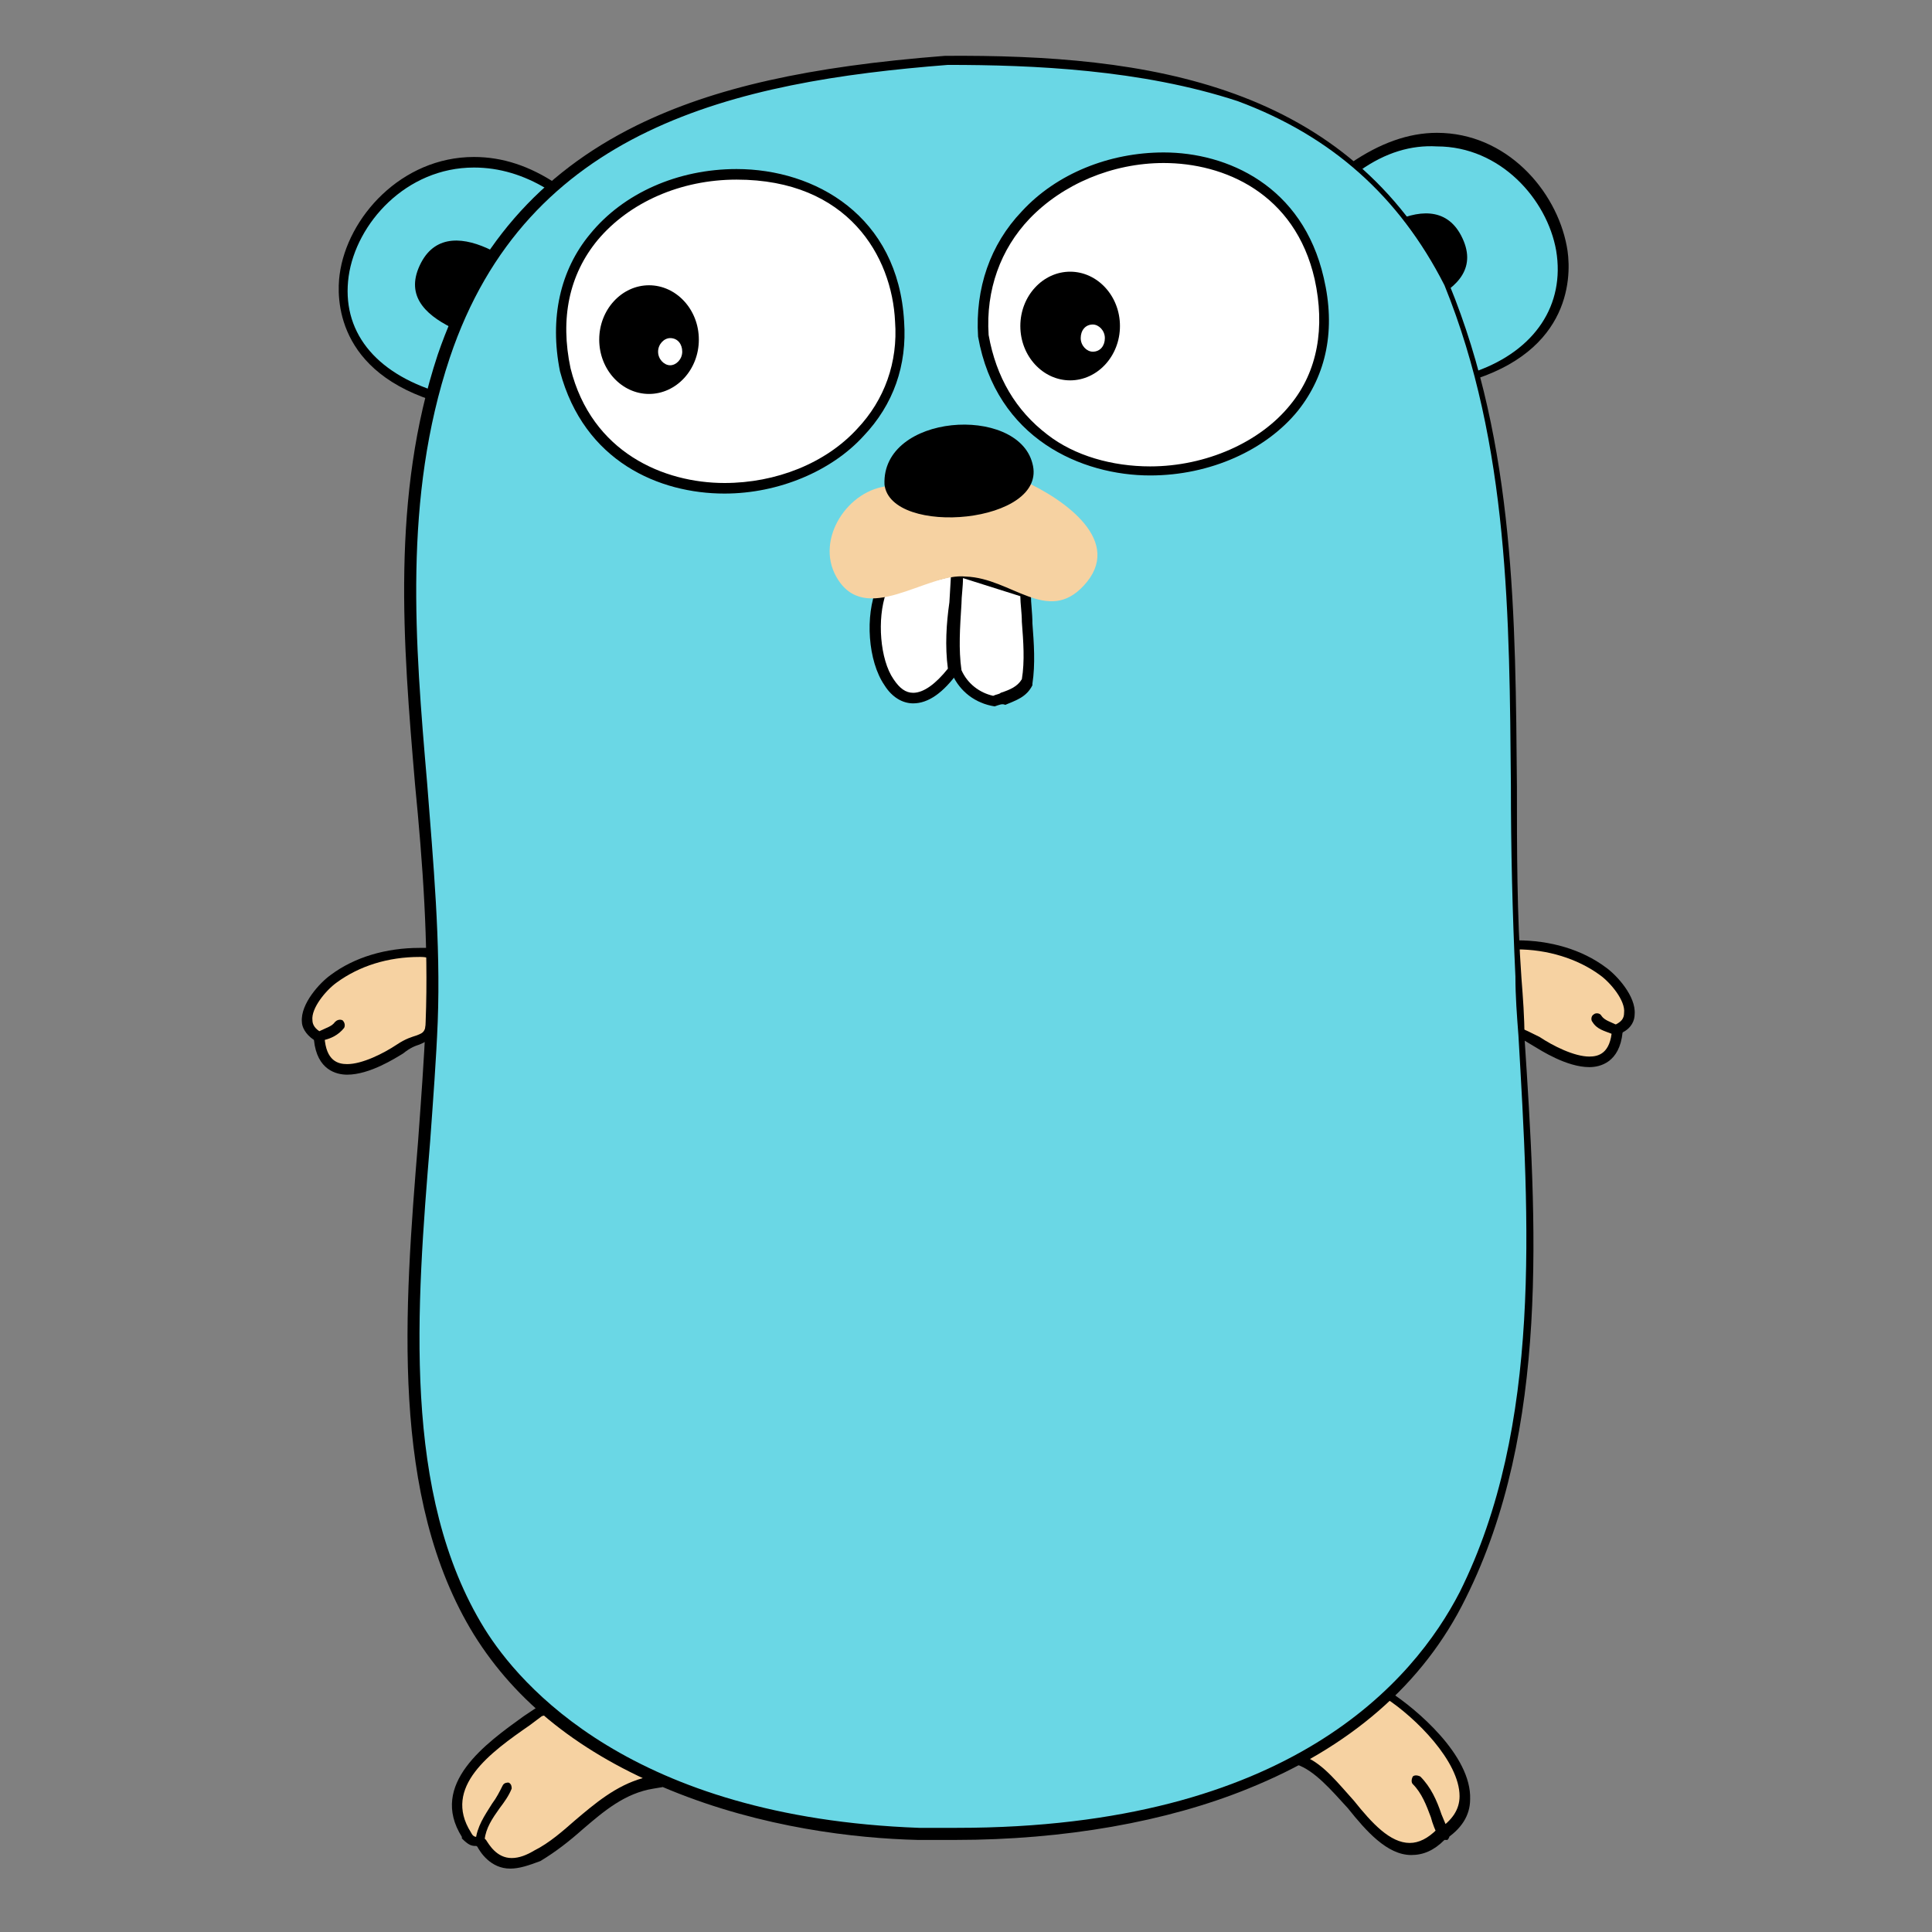 <svg width="128" height="128" viewBox="0 0 128 128" fill="none" xmlns="http://www.w3.org/2000/svg">
<rect x="0" y="0" width="128" height="128" fill="#808080" stroke="none"/>
<mask id="mask0_90_277" style="mask-type:luminance" maskUnits="userSpaceOnUse" x="18" y="1" width="92" height="126">
<path d="M18.8 1H109.3V127H18.8V1Z" fill="white"/>
</mask>
<g mask="url(#mask0_90_277)">
<path fill-rule="evenodd" clip-rule="evenodd" d="M21.1 68.7C21.3 72.2 24.8 70.6 26.4 69.5C27.9 68.4 28.4 69.3 28.5 67.2C28.6 65.8 28.7 64.5 28.7 63.1C26.4 62.9 23.9 63.4 22 64.8C21.1 65.5 19.2 67.8 21.1 68.7Z" fill="#F6D2A2"/>
</g>
<mask id="mask1_90_277" style="mask-type:luminance" maskUnits="userSpaceOnUse" x="18" y="1" width="92" height="126">
<path d="M18.8 1H109.3V127H18.8V1Z" fill="white"/>
</mask>
<g mask="url(#mask1_90_277)">
<path d="M23 71.2C22.3 71.2 21 70.9 20.8 68.9C20.2 68.5 20 68 20 67.7C19.9 66.5 21.2 65.1 21.9 64.6C23.5 63.4 25.6 62.8 27.8 62.8H29.1V63.1C29.2 64.2 29.1 65.3 29 66.3C29 66.6 29 66.9 28.9 67.2C28.8 68.7 28.5 68.9 27.8 69.2C27.5 69.3 27.2 69.4 26.7 69.8C26.2 70.1 24.5 71.2 23 71.2ZM27.8 63.4C25.7 63.4 23.8 64 22.3 65.1C21.6 65.6 20.6 66.8 20.7 67.6C20.7 67.9 20.9 68.2 21.3 68.4L21.5 68.5V68.7C21.6 70.3 22.4 70.5 23 70.5C24 70.5 25.4 69.8 26.3 69.2C26.9 68.8 27.3 68.7 27.6 68.6C28.1 68.4 28.2 68.4 28.3 67.2C28.3 66.9 28.3 66.6 28.4 66.3C28.5 65.4 28.5 64.4 28.5 63.5C28.2 63.4 28 63.4 27.8 63.4Z" fill="black"/>
</g>
<mask id="mask2_90_277" style="mask-type:luminance" maskUnits="userSpaceOnUse" x="18" y="1" width="92" height="126">
<path d="M18.8 1H109.3V127H18.8V1Z" fill="white"/>
</mask>
<g mask="url(#mask2_90_277)">
<path fill-rule="evenodd" clip-rule="evenodd" d="M21.1 68.7C21.6 68.5 22.2 68.4 22.5 67.9Z" fill="#C6B198"/>
</g>
<mask id="mask3_90_277" style="mask-type:luminance" maskUnits="userSpaceOnUse" x="18" y="1" width="92" height="126">
<path d="M18.8 1H109.3V127H18.8V1Z" fill="white"/>
</mask>
<g mask="url(#mask3_90_277)">
<path d="M21.1 69C21 69 20.8 68.9 20.8 68.8C20.7 68.6 20.8 68.4 21 68.4C21.1 68.4 21.2 68.3 21.2 68.3C21.6 68.1 22 68 22.2 67.7C22.3 67.6 22.5 67.5 22.7 67.6C22.8 67.7 22.9 67.9 22.8 68.1C22.4 68.6 21.9 68.8 21.5 68.9L21.3 69H21.1Z" fill="black"/>
</g>
<mask id="mask4_90_277" style="mask-type:luminance" maskUnits="userSpaceOnUse" x="18" y="1" width="92" height="126">
<path d="M18.8 1H109.3V127H18.8V1Z" fill="white"/>
</mask>
<g mask="url(#mask4_90_277)">
<path fill-rule="evenodd" clip-rule="evenodd" d="M29.3 26.4C15.7 22.6 25.8 5.3 36.7 12.4L29.3 26.4Z" fill="#6AD7E5"/>
</g>
<mask id="mask5_90_277" style="mask-type:luminance" maskUnits="userSpaceOnUse" x="18" y="1" width="92" height="126">
<path d="M18.8 1H109.3V127H18.8V1Z" fill="white"/>
</mask>
<g mask="url(#mask5_90_277)">
<path d="M29.5 26.8L29.2 26.7C22.2 24.7 22.3 19.7 22.5 18.2C23 14.4 26.6 10.4 31.4 10.4C33.3 10.4 35.1 11 36.9 12.2L37.2 12.4L29.5 26.8ZM31.4 11.1C26.9 11.1 23.6 14.8 23.1 18.3C22.6 21.9 24.8 24.7 29.1 26L36.2 12.5C34.7 11.6 33.1 11.1 31.4 11.1Z" fill="black"/>
</g>
<mask id="mask6_90_277" style="mask-type:luminance" maskUnits="userSpaceOnUse" x="18" y="1" width="92" height="126">
<path d="M18.8 1H109.3V127H18.8V1Z" fill="white"/>
</mask>
<g mask="url(#mask6_90_277)">
<path fill-rule="evenodd" clip-rule="evenodd" d="M89.6 11.1C100.3 3.6 110.1 20.6 97.6 24.9L89.6 11.1Z" fill="#6AD7E5"/>
</g>
<mask id="mask7_90_277" style="mask-type:luminance" maskUnits="userSpaceOnUse" x="18" y="1" width="92" height="126">
<path d="M18.8 1H109.3V127H18.8V1Z" fill="white"/>
</mask>
<g mask="url(#mask7_90_277)">
<path d="M97.5 25.3L89.2 11L89.5 10.8C91.4 9.5 93.3 8.8 95.2 8.8C99.8 8.8 103.1 12.6 103.8 16.3C104.1 17.8 104.4 22.9 97.8 25.1L97.5 25.3ZM90.1 11.3L97.8 24.6C101.7 23.2 103.7 20.2 103.1 16.6C102.5 13.2 99.4 9.7 95.2 9.7C93.5 9.6 91.8 10.1 90.1 11.3Z" fill="black"/>
</g>
<mask id="mask8_90_277" style="mask-type:luminance" maskUnits="userSpaceOnUse" x="18" y="1" width="92" height="126">
<path d="M18.8 1H109.3V127H18.8V1Z" fill="white"/>
</mask>
<g mask="url(#mask8_90_277)">
<path fill-rule="evenodd" clip-rule="evenodd" d="M92 112.3C94.7 114 99.7 119.1 95.6 121.6C91.7 125.2 89.5 117.6 86 116.6C87.5 114.6 89.4 112.7 92 112.3Z" fill="#F6D2A2"/>
</g>
<mask id="mask9_90_277" style="mask-type:luminance" maskUnits="userSpaceOnUse" x="18" y="1" width="92" height="126">
<path d="M18.8 1H109.3V127H18.8V1Z" fill="white"/>
</mask>
<g mask="url(#mask9_90_277)">
<path d="M93.5 122.9C91.9 122.9 90.5 121.3 89.3 119.8C88.2 118.6 87.1 117.3 85.9 116.9L85.4 116.8L85.7 116.4C86.9 114.7 88.9 112.5 91.9 112H92L92.1 112.1C93.8 113.2 97.5 116.3 97.4 119.2C97.4 120.3 96.8 121.2 95.7 121.9C95 122.6 94.3 122.9 93.5 122.9ZM86.5 116.4C87.7 116.9 88.7 118.2 89.7 119.3C90.9 120.8 92.1 122.1 93.4 122.1C94 122.1 94.6 121.8 95.2 121.2H95.3C96.2 120.6 96.7 119.9 96.7 119C96.7 116.7 93.8 113.8 91.8 112.5C90 113 88.2 114.2 86.5 116.4ZM95.6 121.9C95.5 121.9 95.4 121.8 95.3 121.7C95.1 121.3 94.9 120.8 94.8 120.4C94.5 119.6 94.2 118.8 93.6 118.2C93.5 118.1 93.5 117.9 93.6 117.7C93.7 117.6 93.9 117.6 94.1 117.7C94.8 118.4 95.2 119.3 95.5 120.2L96 121.4C96.1 121.6 96 121.8 95.9 121.9H95.6Z" fill="black"/>
</g>
<mask id="mask10_90_277" style="mask-type:luminance" maskUnits="userSpaceOnUse" x="18" y="1" width="92" height="126">
<path d="M18.8 1H109.3V127H18.8V1Z" fill="white"/>
</mask>
<g mask="url(#mask10_90_277)">
<path fill-rule="evenodd" clip-rule="evenodd" d="M43.2 118.1C40 118.6 38.2 121.5 35.5 123C33 124.5 32 122.5 31.8 122.1C31.4 121.9 31.4 122.3 30.8 121.7C28.5 118 33.2 115.3 35.7 113.5C39.2 112.7 41.4 115.7 43.2 118.1Z" fill="#F6D2A2"/>
</g>
<mask id="mask11_90_277" style="mask-type:luminance" maskUnits="userSpaceOnUse" x="18" y="1" width="92" height="126">
<path d="M18.8 1H109.3V127H18.8V1Z" fill="white"/>
</mask>
<g mask="url(#mask11_90_277)">
<path d="M33.8 123.8C32.5 123.8 31.8 122.7 31.6 122.3H31.5C31.2 122.3 31 122.2 30.6 121.8V121.7C28.4 118.2 32.2 115.5 34.7 113.7L35.6 113.1H35.8C36.2 113 36.5 113 36.9 113C39.9 113 41.8 115.6 43.4 117.7L43.9 118.4L43.3 118.5C41.4 118.8 40 120 38.6 121.2C37.7 122 36.8 122.7 35.8 123.3C35 123.6 34.4 123.8 33.8 123.8ZM31.6 121.7C31.7 121.7 31.8 121.7 32 121.8H32.1L32.2 121.9C32.4 122.2 32.9 123.1 33.9 123.1C34.4 123.1 34.9 122.9 35.4 122.6C36.4 122.1 37.3 121.3 38.1 120.6C39.4 119.5 40.8 118.3 42.6 117.8C41.1 115.8 39.3 113.6 36.8 113.6C36.5 113.6 36.2 113.6 35.9 113.7L35.1 114.3C32.5 116.1 29.3 118.4 31.2 121.4C31.3 121.6 31.4 121.7 31.6 121.7ZM31.8 122.4C31.6 122.4 31.4 122.2 31.5 122C31.6 121 32.1 120.3 32.6 119.5C32.9 119.1 33.1 118.7 33.3 118.3C33.4 118.1 33.6 118.1 33.7 118.1C33.9 118.2 33.9 118.4 33.9 118.5C33.7 119 33.4 119.4 33.1 119.8C32.6 120.5 32.2 121.1 32.1 121.9C32.1 122.3 32 122.4 31.8 122.4Z" fill="black"/>
</g>
<mask id="mask12_90_277" style="mask-type:luminance" maskUnits="userSpaceOnUse" x="18" y="1" width="92" height="126">
<path d="M18.8 1H109.3V127H18.8V1Z" fill="white"/>
</mask>
<g mask="url(#mask12_90_277)">
<path fill-rule="evenodd" clip-rule="evenodd" d="M29.9 21.7C28.1 20.8 26.8 19.5 27.9 17.4C28.9 15.5 30.8 15.7 32.6 16.6L29.9 21.7ZM94.8 19.9C96.6 19 97.9 17.7 96.8 15.6C95.8 13.7 93.9 13.9 92.1 14.8L94.8 19.9Z" fill="black"/>
</g>
<mask id="mask13_90_277" style="mask-type:luminance" maskUnits="userSpaceOnUse" x="18" y="1" width="92" height="126">
<path d="M18.8 1H109.3V127H18.8V1Z" fill="white"/>
</mask>
<g mask="url(#mask13_90_277)">
<path fill-rule="evenodd" clip-rule="evenodd" d="M107.1 68.2C106.9 71.7 103.4 70.1 101.8 69C100.3 67.9 99.8 68.8 99.7 66.7C99.6 65.3 99.5 64 99.5 62.6C101.8 62.4 104.3 62.9 106.2 64.3C107.2 65.1 109 67.3 107.1 68.2Z" fill="#F6D2A2"/>
</g>
<mask id="mask14_90_277" style="mask-type:luminance" maskUnits="userSpaceOnUse" x="18" y="1" width="92" height="126">
<path d="M18.8 1H109.3V127H18.8V1Z" fill="white"/>
</mask>
<g mask="url(#mask14_90_277)">
<path d="M105.3 70.7C103.8 70.7 102.1 69.6 101.6 69.3C101.1 69 100.8 68.8 100.5 68.7C99.7 68.4 99.5 68.2 99.4 66.7C99.4 66.4 99.4 66.1 99.3 65.8C99.2 64.8 99.1 63.7 99.2 62.6V62.3H100.5C102.7 62.3 104.8 62.9 106.4 64.1C107.1 64.6 108.4 66 108.3 67.2C108.3 67.6 108.1 68.1 107.5 68.4C107.3 70.4 106 70.7 105.3 70.7ZM99.8 63C99.8 63.9 99.8 64.9 99.9 65.8C99.9 66.1 99.9 66.4 100 66.7C100.1 67.9 100.2 67.9 100.7 68.1C101 68.2 101.4 68.4 102 68.7C102.9 69.3 104.3 70 105.3 70C105.9 70 106.7 69.8 106.8 68.2V68L107 67.9C107.4 67.7 107.6 67.5 107.6 67.1C107.7 66.3 106.7 65.1 106 64.6C104.5 63.5 102.5 62.9 100.5 62.9C100.3 63 100.1 63 99.8 63Z" fill="black"/>
</g>
<mask id="mask15_90_277" style="mask-type:luminance" maskUnits="userSpaceOnUse" x="18" y="1" width="92" height="126">
<path d="M18.8 1H109.3V127H18.8V1Z" fill="white"/>
</mask>
<g mask="url(#mask15_90_277)">
<path fill-rule="evenodd" clip-rule="evenodd" d="M107.1 68.2C106.6 68 106 67.9 105.7 67.4Z" fill="#C6B198"/>
</g>
<mask id="mask16_90_277" style="mask-type:luminance" maskUnits="userSpaceOnUse" x="18" y="1" width="92" height="126">
<path d="M18.8 1H109.3V127H18.8V1Z" fill="white"/>
</mask>
<g mask="url(#mask16_90_277)">
<path d="M107.1 68.6H107L106.8 68.5C106.3 68.3 105.8 68.2 105.5 67.7C105.4 67.6 105.4 67.3 105.6 67.2C105.7 67.1 106 67.1 106.1 67.3C106.3 67.6 106.7 67.7 107.1 67.9C107.2 67.9 107.3 68 107.3 68C107.5 68.1 107.6 68.3 107.5 68.4C107.4 68.5 107.2 68.6 107.1 68.6Z" fill="black"/>
</g>
<mask id="mask17_90_277" style="mask-type:luminance" maskUnits="userSpaceOnUse" x="18" y="1" width="92" height="126">
<path d="M18.8 1H109.3V127H18.8V1Z" fill="white"/>
</mask>
<g mask="url(#mask17_90_277)">
<path fill-rule="evenodd" clip-rule="evenodd" d="M62.8 4C76.4 4 89.1 5.9 95.8 19C101.8 33.6 99.6 49.4 100.6 64.9C101.4 78.2 103.1 93.5 97 105.8C90.5 118.7 74.3 122 61 121.5C50.5 121.1 37.9 117.7 31.9 108.1C25 96.9 28.2 80.2 28.7 67.7C29.3 52.9 24.7 38 29.6 23.6C34.5 8.5 48.1 5.1 62.8 4Z" fill="#6AD7E5"/>
</g>
<mask id="mask18_90_277" style="mask-type:luminance" maskUnits="userSpaceOnUse" x="18" y="1" width="92" height="126">
<path d="M18.8 1H109.3V127H18.8V1Z" fill="white"/>
</mask>
<g mask="url(#mask18_90_277)">
<path d="M63.3 121.9H60.8C56.7 121.8 50.5 121.1 44.4 118.6C38.5 116.2 34.2 112.8 31.4 108.3C25.8 99.2 26.8 86.7 27.7 75.6C27.9 72.8 28.1 70.2 28.2 67.7C28.4 62.5 28 57.1 27.5 52C26.7 42.6 25.9 32.9 29 23.5C31.4 16.5 35.7 11.5 42.2 8.3C47.3 5.8 53.6 4.4 62.6 3.7C76 3.6 89.3 5.5 96 18.8C100.4 29.5 100.4 41 100.5 52.1C100.5 56.3 100.5 60.6 100.8 64.8C100.9 66.1 101 67.4 101 68.7C101.8 80.9 102.7 94.7 97.1 105.9C94.3 111.6 89.4 115.8 82.7 118.5C77.3 120.7 70.5 121.9 63.3 121.9ZM62.8 4.3C48.7 5.4 34.9 8.5 29.8 23.7C26.7 33 27.5 42.6 28.3 51.9C28.7 57.1 29.2 62.4 29 67.7C28.9 70.2 28.7 72.8 28.5 75.6C27.6 86.6 26.6 99 32.1 107.9C34.4 111.6 41.8 120.4 60.9 121.1H63.4C85.5 121.1 93.7 111.3 96.7 105.5C102.2 94.5 101.3 80.7 100.6 68.6C100.5 67.3 100.4 66 100.4 64.7C100.2 60.5 100.1 56.2 100.1 52C100 41 100 29.5 95.7 18.9C92.7 13 88.2 9 82 6.7C75.6 4.6 68.4 4.3 62.8 4.3Z" fill="black"/>
</g>
<mask id="mask19_90_277" style="mask-type:luminance" maskUnits="userSpaceOnUse" x="18" y="1" width="92" height="126">
<path d="M18.8 1H109.3V127H18.8V1Z" fill="white"/>
</mask>
<g mask="url(#mask19_90_277)">
<path fill-rule="evenodd" clip-rule="evenodd" d="M65.2 22.2C67.6 36.4 90.8 32.6 87.5 18.3C84.5 5.5 64.4 9.1 65.2 22.2Z" fill="white"/>
</g>
<mask id="mask20_90_277" style="mask-type:luminance" maskUnits="userSpaceOnUse" x="18" y="1" width="92" height="126">
<path d="M18.8 1H109.3V127H18.8V1Z" fill="white"/>
</mask>
<g mask="url(#mask20_90_277)">
<path d="M76.2 31.5C71.7 31.5 66 29.1 64.8 22.3C64.6 19.1 65.6 16.2 67.7 14C70 11.5 73.5 10.1 77.1 10.1C81.3 10.1 86.3 12.3 87.7 18.4C88.5 21.8 87.9 24.8 86 27.2C83.9 29.8 80.2 31.5 76.2 31.5ZM65.5 22.2C66 25 67.3 27.2 69.4 28.8C71.2 30.2 73.7 30.9 76.2 30.9C79.9 30.9 83.5 29.3 85.5 26.8C87.3 24.6 87.8 21.7 87.1 18.5C85.8 12.8 81.1 10.8 77.1 10.8C73.7 10.8 70.4 12.2 68.2 14.5C66.3 16.5 65.3 19.2 65.5 22.2Z" fill="black"/>
</g>
<mask id="mask21_90_277" style="mask-type:luminance" maskUnits="userSpaceOnUse" x="18" y="1" width="92" height="126">
<path d="M18.8 1H109.3V127H18.8V1Z" fill="white"/>
</mask>
<g mask="url(#mask21_90_277)">
<path fill-rule="evenodd" clip-rule="evenodd" d="M37.5 24.5C40.7 36.8 60.4 33.7 59.7 21.3C58.8 6.5 34.4 9.3 37.5 24.5Z" fill="white"/>
</g>
<mask id="mask22_90_277" style="mask-type:luminance" maskUnits="userSpaceOnUse" x="18" y="1" width="92" height="126">
<path d="M18.8 1H109.3V127H18.8V1Z" fill="white"/>
</mask>
<g mask="url(#mask22_90_277)">
<path d="M48 32.7C43.7 32.7 38.7 30.6 37.1 24.6C36.4 21.1 37.1 17.9 39.1 15.5C41.3 12.8 44.9 11.2 48.8 11.2C54 11.2 59.5 14.3 59.9 21.3C60.1 24.2 59.2 26.8 57.2 28.9C55.1 31.2 51.6 32.7 48 32.7ZM48.8 11.9C45.1 11.9 41.7 13.4 39.6 15.9C37.7 18.2 37.1 21.1 37.8 24.4C39.2 30 44 32 48 32C51.4 32 54.7 30.7 56.8 28.4C58.6 26.5 59.5 24 59.3 21.3C59.1 17 56.2 11.9 48.8 11.9Z" fill="black"/>
</g>
<mask id="mask23_90_277" style="mask-type:luminance" maskUnits="userSpaceOnUse" x="18" y="1" width="92" height="126">
<path d="M18.8 1H109.3V127H18.8V1Z" fill="white"/>
</mask>
<g mask="url(#mask23_90_277)">
<path fill-rule="evenodd" clip-rule="evenodd" d="M68 39.2C68 41 68.4 43.1 68.1 45.1C67.6 46 66.7 46.1 65.9 46.4C64.8 46.2 63.9 45.5 63.4 44.5C63.1 42.3 63.5 40.1 63.6 37.9L68 39.2Z" fill="white"/>
</g>
<mask id="mask24_90_277" style="mask-type:luminance" maskUnits="userSpaceOnUse" x="18" y="1" width="92" height="126">
<path d="M18.8 1H109.3V127H18.8V1Z" fill="white"/>
</mask>
<g mask="url(#mask24_90_277)">
<path d="M65.9 46.8C64.6 46.6 63.6 45.8 63.1 44.7C62.9 43.1 63 41.6 63.1 40.1C63.2 39.4 63.2 38.7 63.2 38V37.6L68.3 39.2V39.4C68.3 40 68.4 40.6 68.4 41.3C68.5 42.6 68.6 44 68.4 45.3V45.4C68 46.2 67.3 46.4 66.6 46.7C66.4 46.6 66.2 46.7 65.9 46.8ZM63.7 44.4C64.1 45.3 64.9 45.9 65.8 46.1C66 46 66.2 46 66.3 45.9C66.9 45.7 67.4 45.5 67.7 45C67.9 43.8 67.8 42.5 67.7 41.2C67.7 40.6 67.6 40 67.6 39.5L63.8 38.3C63.8 38.9 63.7 39.5 63.7 40C63.6 41.6 63.5 43 63.7 44.4Z" fill="black"/>
</g>
<mask id="mask25_90_277" style="mask-type:luminance" maskUnits="userSpaceOnUse" x="18" y="1" width="92" height="126">
<path d="M18.8 1H109.3V127H18.8V1Z" fill="white"/>
</mask>
<g mask="url(#mask25_90_277)">
<path fill-rule="evenodd" clip-rule="evenodd" d="M46.3 22.5C46.3 24.5 44.8 26.1 43 26.1C41.2 26.1 39.7 24.5 39.7 22.5C39.7 20.5 41.2 18.9 43 18.9C44.8 18.9 46.3 20.5 46.3 22.5Z" fill="black"/>
</g>
<mask id="mask26_90_277" style="mask-type:luminance" maskUnits="userSpaceOnUse" x="18" y="1" width="92" height="126">
<path d="M18.8 1H109.3V127H18.8V1Z" fill="white"/>
</mask>
<g mask="url(#mask26_90_277)">
<path fill-rule="evenodd" clip-rule="evenodd" d="M45.2 23.3C45.2 23.8 44.8 24.2 44.4 24.2C44 24.2 43.6 23.8 43.6 23.3C43.6 22.8 44 22.4 44.4 22.4C44.9 22.4 45.2 22.8 45.2 23.3Z" fill="white"/>
</g>
<mask id="mask27_90_277" style="mask-type:luminance" maskUnits="userSpaceOnUse" x="18" y="1" width="92" height="126">
<path d="M18.8 1H109.3V127H18.8V1Z" fill="white"/>
</mask>
<g mask="url(#mask27_90_277)">
<path fill-rule="evenodd" clip-rule="evenodd" d="M74.2 21.6C74.2 23.6 72.7 25.2 70.9 25.2C69.1 25.2 67.6 23.6 67.6 21.6C67.6 19.6 69.1 18 70.9 18C72.7 18 74.2 19.6 74.2 21.6Z" fill="black"/>
</g>
<mask id="mask28_90_277" style="mask-type:luminance" maskUnits="userSpaceOnUse" x="18" y="1" width="92" height="126">
<path d="M18.8 1H109.3V127H18.8V1Z" fill="white"/>
</mask>
<g mask="url(#mask28_90_277)">
<path fill-rule="evenodd" clip-rule="evenodd" d="M73.2 22.4C73.2 22.9 72.9 23.3 72.4 23.3C72 23.3 71.6 22.9 71.6 22.4C71.6 21.9 71.9 21.5 72.4 21.5C72.8 21.5 73.2 21.9 73.2 22.4ZM58.4 39C56.9 42.5 59.2 49.6 63.2 44.4C62.9 42.2 63.3 40 63.4 37.8L58.4 39Z" fill="white"/>
</g>
<mask id="mask29_90_277" style="mask-type:luminance" maskUnits="userSpaceOnUse" x="18" y="1" width="92" height="126">
<path d="M18.8 1H109.3V127H18.8V1Z" fill="white"/>
</mask>
<g mask="url(#mask29_90_277)">
<path d="M60.5 46.6C59.8 46.6 59.1 46.2 58.6 45.4C57.5 43.8 57.3 40.8 58.1 38.9L58.2 38.7L63.7 37.3V37.7L63.6 39.9C63.5 41.4 63.4 42.8 63.6 44.3V44.4L63.5 44.5C62.5 45.9 61.5 46.6 60.5 46.6ZM58.7 39.3C58.1 41 58.3 43.7 59.2 45C59.6 45.6 60 45.9 60.5 45.9C61.2 45.9 62 45.3 62.8 44.3C62.6 42.8 62.7 41.3 62.9 39.9L63 38.2L58.7 39.3Z" fill="black"/>
</g>
<mask id="mask30_90_277" style="mask-type:luminance" maskUnits="userSpaceOnUse" x="18" y="1" width="92" height="126">
<path d="M18.8 1H109.3V127H18.8V1Z" fill="white"/>
</mask>
<g mask="url(#mask30_90_277)">
<path fill-rule="evenodd" clip-rule="evenodd" d="M58.9 32.2C56.2 32.4 54 35.7 55.4 38.2C57.3 41.6 61.4 37.9 64 38.2C67 38.3 69.4 41.4 71.8 38.8C74.5 35.9 70.6 33.1 67.7 31.8L58.9 32.2Z" fill="#F6D2A2"/>
</g>
<mask id="mask31_90_277" style="mask-type:luminance" maskUnits="userSpaceOnUse" x="18" y="1" width="92" height="126">
<path d="M18.8 1H109.3V127H18.8V1Z" fill="white"/>
</mask>
<g mask="url(#mask31_90_277)">
<path fill-rule="evenodd" clip-rule="evenodd" d="M58.6 32.1C58.4 27.4 67.4 26.8 68.4 30.7C69.5 34.7 59 35.6 58.6 32.1Z" fill="black"/>
</g>
</svg>
